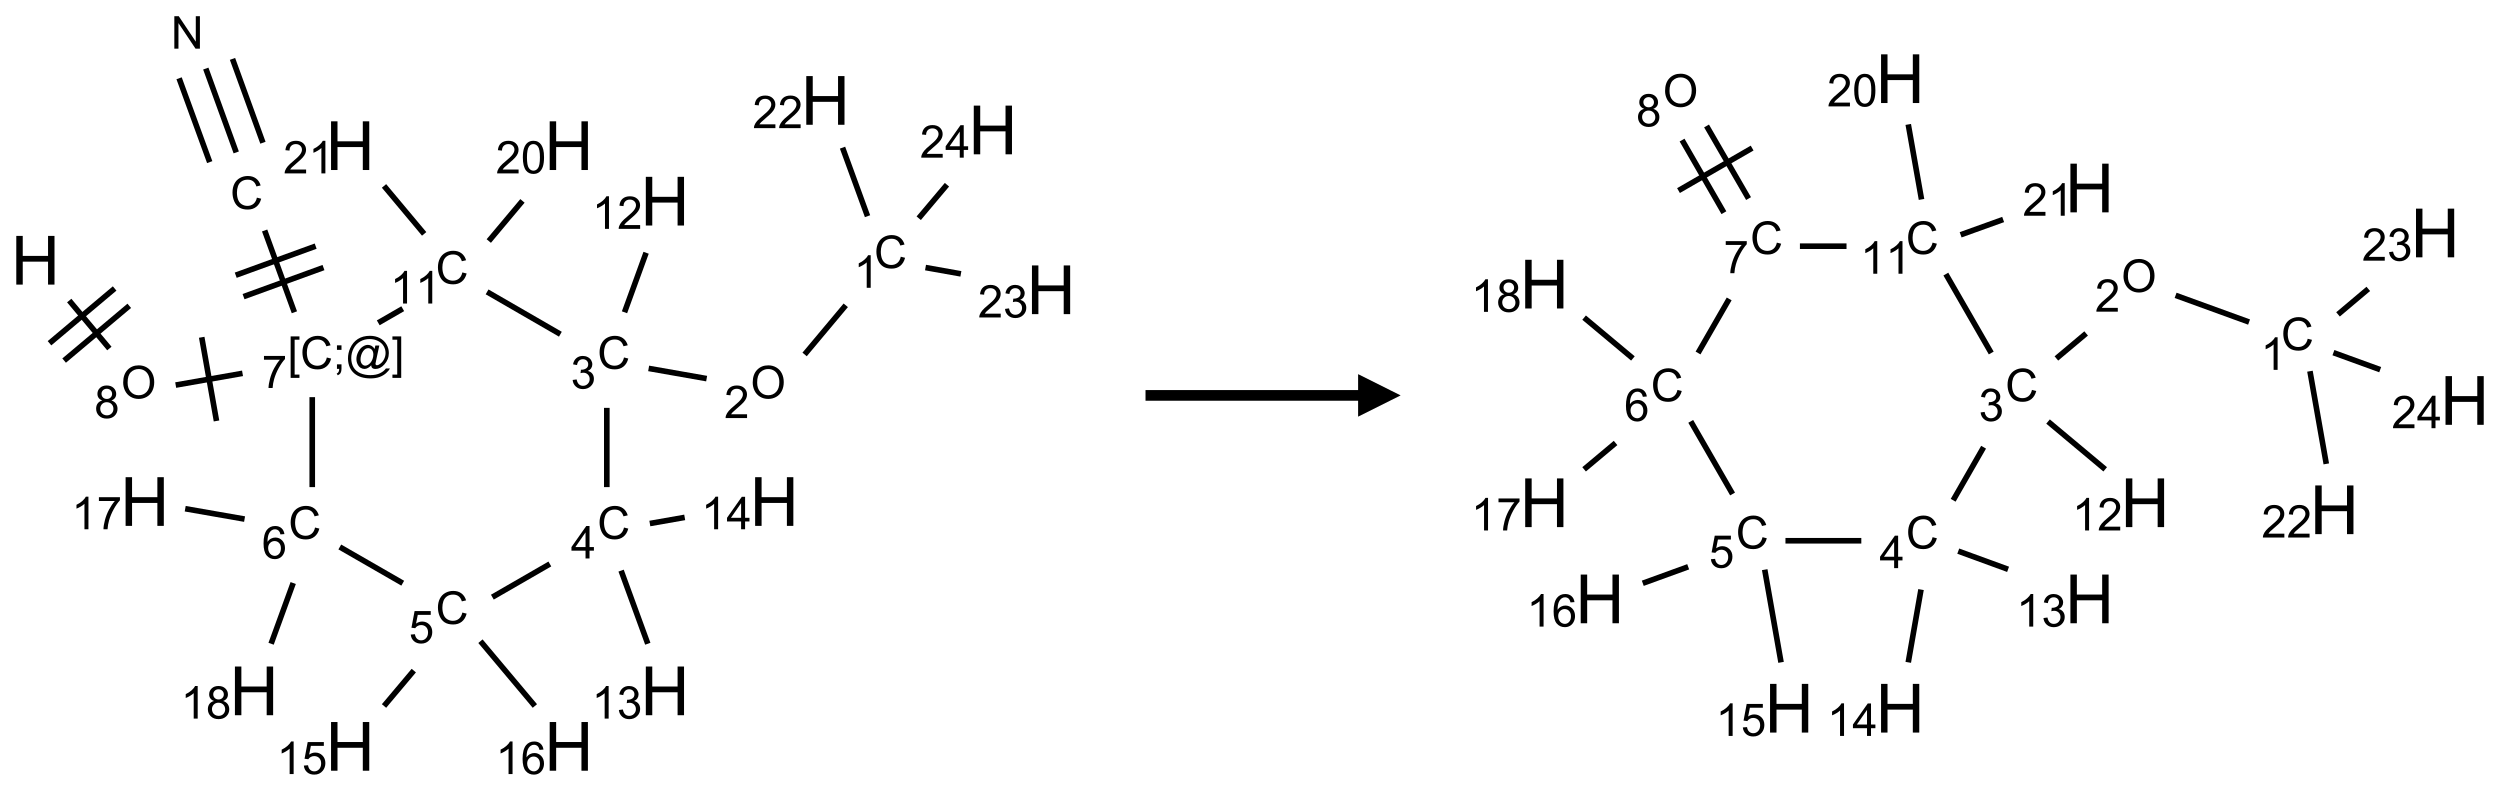 <?xml version="1.0" encoding="UTF-8"?>
<svg xmlns="http://www.w3.org/2000/svg" xmlns:xlink="http://www.w3.org/1999/xlink" width="588" height="186" viewBox="0 0 588 186">
<defs>
<g>
<g id="glyph-0-0">
<path d="M 2 0 L 2 -10 L 10 -10 L 10 0 Z M 2.25 -0.25 L 9.75 -0.25 L 9.75 -9.75 L 2.25 -9.75 Z M 2.25 -0.25 "/>
</g>
<g id="glyph-0-1">
<path d="M 1.281 0 L 1.281 -11.453 L 2.797 -11.453 L 2.797 -6.75 L 8.75 -6.75 L 8.75 -11.453 L 10.266 -11.453 L 10.266 0 L 8.75 0 L 8.75 -5.398 L 2.797 -5.398 L 2.797 0 Z M 1.281 0 "/>
</g>
<g id="glyph-1-0">
<path d="M 1.332 0 L 1.332 -6.668 L 6.668 -6.668 L 6.668 0 Z M 1.5 -0.168 L 6.5 -0.168 L 6.5 -6.5 L 1.5 -6.5 Z M 1.5 -0.168 "/>
</g>
<g id="glyph-1-1">
<path d="M 0.516 -3.719 C 0.516 -4.984 0.855 -5.977 1.535 -6.695 C 2.215 -7.414 3.094 -7.77 4.172 -7.77 C 4.875 -7.77 5.512 -7.602 6.078 -7.266 C 6.645 -6.93 7.074 -6.461 7.371 -5.855 C 7.668 -5.254 7.816 -4.57 7.816 -3.809 C 7.816 -3.035 7.66 -2.34 7.348 -1.73 C 7.035 -1.117 6.594 -0.656 6.02 -0.34 C 5.449 -0.027 4.828 0.129 4.168 0.129 C 3.449 0.129 2.805 -0.043 2.238 -0.391 C 1.672 -0.738 1.246 -1.211 0.953 -1.812 C 0.66 -2.414 0.516 -3.047 0.516 -3.719 Z M 1.559 -3.703 C 1.559 -2.781 1.805 -2.059 2.301 -1.527 C 2.793 -1 3.414 -0.734 4.16 -0.734 C 4.922 -0.734 5.547 -1 6.039 -1.535 C 6.531 -2.07 6.777 -2.828 6.777 -3.812 C 6.777 -4.434 6.672 -4.977 6.461 -5.441 C 6.25 -5.902 5.945 -6.262 5.539 -6.52 C 5.133 -6.773 4.68 -6.902 4.176 -6.902 C 3.461 -6.902 2.848 -6.656 2.332 -6.164 C 1.816 -5.672 1.559 -4.852 1.559 -3.703 Z M 1.559 -3.703 "/>
</g>
<g id="glyph-1-2">
<path d="M 1.887 -4.141 C 1.496 -4.281 1.207 -4.484 1.02 -4.75 C 0.832 -5.016 0.738 -5.328 0.738 -5.699 C 0.738 -6.254 0.938 -6.719 1.34 -7.098 C 1.738 -7.477 2.27 -7.668 2.934 -7.668 C 3.598 -7.668 4.137 -7.473 4.543 -7.086 C 4.949 -6.699 5.152 -6.227 5.152 -5.672 C 5.152 -5.316 5.059 -5.008 4.871 -4.746 C 4.688 -4.484 4.406 -4.281 4.027 -4.141 C 4.496 -3.988 4.852 -3.742 5.098 -3.402 C 5.34 -3.062 5.465 -2.656 5.465 -2.184 C 5.465 -1.531 5.234 -0.98 4.77 -0.535 C 4.309 -0.09 3.703 0.129 2.949 0.129 C 2.195 0.129 1.586 -0.094 1.125 -0.539 C 0.664 -0.984 0.434 -1.543 0.434 -2.207 C 0.434 -2.703 0.559 -3.121 0.809 -3.457 C 1.062 -3.793 1.422 -4.02 1.887 -4.141 Z M 1.699 -5.73 C 1.699 -5.367 1.812 -5.074 2.047 -4.844 C 2.281 -4.613 2.582 -4.5 2.953 -4.5 C 3.312 -4.5 3.609 -4.613 3.84 -4.84 C 4.07 -5.066 4.188 -5.348 4.188 -5.676 C 4.188 -6.02 4.07 -6.309 3.832 -6.543 C 3.594 -6.777 3.297 -6.895 2.941 -6.895 C 2.586 -6.895 2.289 -6.781 2.051 -6.551 C 1.816 -6.324 1.699 -6.047 1.699 -5.73 Z M 1.395 -2.203 C 1.395 -1.938 1.461 -1.676 1.586 -1.426 C 1.711 -1.176 1.902 -0.984 2.152 -0.848 C 2.402 -0.711 2.672 -0.641 2.957 -0.641 C 3.406 -0.641 3.777 -0.785 4.066 -1.074 C 4.359 -1.363 4.504 -1.727 4.504 -2.172 C 4.504 -2.625 4.355 -2.996 4.055 -3.293 C 3.754 -3.586 3.379 -3.734 2.926 -3.734 C 2.484 -3.734 2.121 -3.59 1.832 -3.297 C 1.543 -3.004 1.395 -2.641 1.395 -2.203 Z M 1.395 -2.203 "/>
</g>
<g id="glyph-1-3">
<path d="M 0.723 2.121 L 0.723 -7.637 L 2.793 -7.637 L 2.793 -6.859 L 1.66 -6.859 L 1.66 1.344 L 2.793 1.344 L 2.793 2.121 Z M 0.723 2.121 "/>
</g>
<g id="glyph-1-4">
<path d="M 6.27 -2.676 L 7.281 -2.422 C 7.07 -1.594 6.688 -0.961 6.137 -0.523 C 5.586 -0.086 4.914 0.129 4.121 0.129 C 3.297 0.129 2.629 -0.039 2.113 -0.371 C 1.598 -0.707 1.203 -1.191 0.934 -1.828 C 0.664 -2.465 0.531 -3.145 0.531 -3.875 C 0.531 -4.672 0.684 -5.363 0.988 -5.957 C 1.293 -6.547 1.723 -6.996 2.285 -7.305 C 2.844 -7.613 3.461 -7.766 4.137 -7.766 C 4.898 -7.766 5.543 -7.57 6.062 -7.184 C 6.582 -6.793 6.945 -6.246 7.152 -5.543 L 6.156 -5.309 C 5.98 -5.863 5.723 -6.266 5.387 -6.52 C 5.051 -6.773 4.625 -6.902 4.113 -6.902 C 3.527 -6.902 3.039 -6.762 2.645 -6.48 C 2.25 -6.199 1.973 -5.82 1.812 -5.348 C 1.652 -4.871 1.574 -4.383 1.574 -3.879 C 1.574 -3.23 1.668 -2.664 1.855 -2.18 C 2.047 -1.695 2.34 -1.332 2.738 -1.094 C 3.137 -0.855 3.57 -0.734 4.035 -0.734 C 4.602 -0.734 5.082 -0.898 5.473 -1.223 C 5.867 -1.551 6.133 -2.035 6.27 -2.676 Z M 6.27 -2.676 "/>
</g>
<g id="glyph-1-5">
<path d="M 0.949 -4.465 L 0.949 -5.531 L 2.016 -5.531 L 2.016 -4.465 Z M 0.949 0 L 0.949 -1.066 L 2.016 -1.066 L 2.016 0 C 2.016 0.391 1.945 0.711 1.809 0.949 C 1.668 1.191 1.449 1.379 1.145 1.512 L 0.887 1.109 C 1.082 1.023 1.23 0.895 1.324 0.727 C 1.418 0.559 1.469 0.316 1.48 0 Z M 0.949 0 "/>
</g>
<g id="glyph-1-6">
<path d="M 6.047 -0.848 C 5.82 -0.59 5.57 -0.379 5.289 -0.223 C 5.008 -0.062 4.73 0.016 4.449 0.016 C 4.141 0.016 3.84 -0.074 3.547 -0.254 C 3.254 -0.434 3.02 -0.715 2.836 -1.09 C 2.652 -1.465 2.562 -1.875 2.562 -2.324 C 2.562 -2.875 2.703 -3.43 2.988 -3.98 C 3.27 -4.535 3.621 -4.953 4.043 -5.23 C 4.461 -5.508 4.871 -5.645 5.266 -5.645 C 5.566 -5.645 5.855 -5.566 6.129 -5.41 C 6.402 -5.25 6.641 -5.012 6.84 -4.688 L 7.016 -5.496 L 7.949 -5.496 L 7.199 -2 C 7.094 -1.516 7.043 -1.246 7.043 -1.191 C 7.043 -1.098 7.078 -1.02 7.148 -0.949 C 7.219 -0.883 7.305 -0.848 7.406 -0.848 C 7.59 -0.848 7.832 -0.953 8.129 -1.168 C 8.527 -1.445 8.84 -1.816 9.07 -2.285 C 9.301 -2.75 9.418 -3.234 9.418 -3.73 C 9.418 -4.309 9.27 -4.852 8.973 -5.355 C 8.676 -5.859 8.23 -6.262 7.645 -6.562 C 7.055 -6.863 6.406 -7.016 5.691 -7.016 C 4.879 -7.016 4.137 -6.824 3.465 -6.445 C 2.793 -6.066 2.273 -5.52 1.902 -4.809 C 1.535 -4.098 1.348 -3.34 1.348 -2.527 C 1.348 -1.676 1.535 -0.941 1.902 -0.328 C 2.273 0.285 2.809 0.742 3.508 1.035 C 4.207 1.328 4.984 1.473 5.832 1.473 C 6.742 1.473 7.504 1.32 8.121 1.016 C 8.734 0.711 9.195 0.34 9.5 -0.098 L 10.441 -0.098 C 10.266 0.266 9.961 0.637 9.531 1.016 C 9.102 1.395 8.59 1.695 7.996 1.914 C 7.402 2.133 6.688 2.246 5.848 2.246 C 5.078 2.246 4.367 2.145 3.715 1.949 C 3.066 1.75 2.512 1.453 2.051 1.055 C 1.594 0.656 1.25 0.199 1.016 -0.316 C 0.723 -0.973 0.578 -1.684 0.578 -2.441 C 0.578 -3.289 0.75 -4.098 1.098 -4.863 C 1.523 -5.805 2.125 -6.527 2.902 -7.027 C 3.684 -7.527 4.629 -7.777 5.738 -7.777 C 6.602 -7.777 7.375 -7.602 8.059 -7.246 C 8.746 -6.895 9.285 -6.371 9.684 -5.672 C 10.02 -5.07 10.188 -4.418 10.188 -3.715 C 10.188 -2.707 9.832 -1.812 9.125 -1.031 C 8.492 -0.328 7.801 0.02 7.051 0.02 C 6.812 0.02 6.617 -0.016 6.473 -0.09 C 6.324 -0.16 6.215 -0.266 6.145 -0.402 C 6.102 -0.488 6.066 -0.637 6.047 -0.848 Z M 3.527 -2.262 C 3.527 -1.785 3.641 -1.414 3.863 -1.152 C 4.09 -0.887 4.348 -0.754 4.641 -0.754 C 4.836 -0.754 5.039 -0.812 5.254 -0.93 C 5.469 -1.047 5.676 -1.219 5.871 -1.449 C 6.066 -1.676 6.23 -1.969 6.355 -2.32 C 6.48 -2.672 6.543 -3.027 6.543 -3.379 C 6.543 -3.852 6.426 -4.219 6.191 -4.48 C 5.957 -4.738 5.672 -4.871 5.332 -4.871 C 5.109 -4.871 4.902 -4.812 4.707 -4.699 C 4.512 -4.586 4.32 -4.406 4.137 -4.156 C 3.953 -3.906 3.805 -3.602 3.691 -3.246 C 3.582 -2.887 3.527 -2.559 3.527 -2.262 Z M 3.527 -2.262 "/>
</g>
<g id="glyph-1-7">
<path d="M 2.27 2.121 L 0.203 2.121 L 0.203 1.344 L 1.332 1.344 L 1.332 -6.859 L 0.203 -6.859 L 0.203 -7.637 L 2.27 -7.637 Z M 2.27 2.121 "/>
</g>
<g id="glyph-1-8">
<path d="M 0.504 -6.637 L 0.504 -7.535 L 5.449 -7.535 L 5.449 -6.809 C 4.961 -6.289 4.48 -5.602 4.004 -4.746 C 3.527 -3.887 3.156 -3.004 2.895 -2.098 C 2.707 -1.461 2.59 -0.762 2.535 0 L 1.574 0 C 1.582 -0.602 1.703 -1.328 1.926 -2.176 C 2.152 -3.027 2.477 -3.848 2.898 -4.637 C 3.32 -5.426 3.77 -6.094 4.246 -6.637 Z M 0.504 -6.637 "/>
</g>
<g id="glyph-1-9">
<path d="M 0.812 0 L 0.812 -7.637 L 1.848 -7.637 L 5.859 -1.641 L 5.859 -7.637 L 6.828 -7.637 L 6.828 0 L 5.793 0 L 1.781 -6 L 1.781 0 Z M 0.812 0 "/>
</g>
<g id="glyph-1-10">
<path d="M 5.309 -5.766 L 4.375 -5.691 C 4.293 -6.059 4.172 -6.328 4.02 -6.496 C 3.766 -6.762 3.453 -6.895 3.082 -6.895 C 2.785 -6.895 2.523 -6.812 2.297 -6.645 C 2 -6.43 1.77 -6.117 1.598 -5.703 C 1.43 -5.289 1.34 -4.703 1.332 -3.938 C 1.559 -4.281 1.836 -4.535 2.16 -4.703 C 2.488 -4.871 2.828 -4.953 3.188 -4.953 C 3.812 -4.953 4.344 -4.723 4.785 -4.262 C 5.223 -3.801 5.441 -3.207 5.441 -2.48 C 5.441 -2 5.34 -1.555 5.133 -1.145 C 4.926 -0.73 4.641 -0.418 4.281 -0.199 C 3.922 0.02 3.512 0.129 3.051 0.129 C 2.27 0.129 1.633 -0.156 1.141 -0.73 C 0.648 -1.305 0.402 -2.254 0.402 -3.574 C 0.402 -5.051 0.672 -6.121 1.219 -6.793 C 1.695 -7.375 2.336 -7.668 3.141 -7.668 C 3.742 -7.668 4.234 -7.5 4.617 -7.16 C 5 -6.824 5.23 -6.359 5.309 -5.766 Z M 1.48 -2.473 C 1.48 -2.152 1.547 -1.844 1.684 -1.547 C 1.82 -1.25 2.016 -1.027 2.262 -0.871 C 2.508 -0.719 2.766 -0.641 3.035 -0.641 C 3.434 -0.641 3.773 -0.801 4.059 -1.121 C 4.344 -1.441 4.484 -1.875 4.484 -2.422 C 4.484 -2.949 4.344 -3.367 4.062 -3.668 C 3.781 -3.973 3.426 -4.125 3 -4.125 C 2.578 -4.125 2.219 -3.973 1.922 -3.668 C 1.625 -3.363 1.48 -2.969 1.48 -2.473 Z M 1.48 -2.473 "/>
</g>
<g id="glyph-1-11">
<path d="M 3.973 0 L 3.035 0 L 3.035 -5.973 C 2.809 -5.758 2.516 -5.543 2.148 -5.328 C 1.781 -5.113 1.453 -4.953 1.16 -4.844 L 1.16 -5.75 C 1.684 -5.996 2.145 -6.297 2.535 -6.645 C 2.93 -6.996 3.207 -7.336 3.371 -7.668 L 3.973 -7.668 Z M 3.973 0 "/>
</g>
<g id="glyph-1-12">
<path d="M 0.441 -2 L 1.426 -2.082 C 1.5 -1.605 1.668 -1.242 1.934 -1.004 C 2.199 -0.762 2.52 -0.641 2.895 -0.641 C 3.348 -0.641 3.73 -0.812 4.043 -1.152 C 4.355 -1.492 4.512 -1.941 4.512 -2.504 C 4.512 -3.039 4.359 -3.461 4.059 -3.77 C 3.758 -4.078 3.367 -4.234 2.879 -4.234 C 2.578 -4.234 2.305 -4.164 2.062 -4.027 C 1.82 -3.891 1.629 -3.715 1.488 -3.496 L 0.609 -3.609 L 1.348 -7.531 L 5.145 -7.531 L 5.145 -6.637 L 2.098 -6.637 L 1.688 -4.582 C 2.145 -4.902 2.625 -5.062 3.129 -5.062 C 3.797 -5.062 4.359 -4.832 4.816 -4.371 C 5.277 -3.91 5.504 -3.312 5.504 -2.59 C 5.504 -1.898 5.305 -1.301 4.902 -0.797 C 4.41 -0.18 3.742 0.129 2.895 0.129 C 2.199 0.129 1.633 -0.062 1.195 -0.453 C 0.758 -0.844 0.504 -1.359 0.441 -2 Z M 0.441 -2 "/>
</g>
<g id="glyph-1-13">
<path d="M 3.449 0 L 3.449 -1.828 L 0.137 -1.828 L 0.137 -2.688 L 3.621 -7.637 L 4.387 -7.637 L 4.387 -2.688 L 5.418 -2.688 L 5.418 -1.828 L 4.387 -1.828 L 4.387 0 Z M 3.449 -2.688 L 3.449 -6.129 L 1.059 -2.688 Z M 3.449 -2.688 "/>
</g>
<g id="glyph-1-14">
<path d="M 0.449 -2.016 L 1.387 -2.141 C 1.492 -1.609 1.676 -1.227 1.934 -0.992 C 2.191 -0.758 2.508 -0.641 2.879 -0.641 C 3.32 -0.641 3.695 -0.793 3.996 -1.098 C 4.301 -1.402 4.453 -1.781 4.453 -2.234 C 4.453 -2.664 4.312 -3.02 4.031 -3.301 C 3.75 -3.578 3.391 -3.719 2.957 -3.719 C 2.781 -3.719 2.562 -3.684 2.297 -3.613 L 2.402 -4.438 C 2.465 -4.43 2.516 -4.426 2.551 -4.426 C 2.949 -4.426 3.312 -4.531 3.629 -4.738 C 3.949 -4.949 4.109 -5.27 4.109 -5.703 C 4.109 -6.047 3.992 -6.332 3.762 -6.559 C 3.527 -6.785 3.227 -6.895 2.859 -6.895 C 2.496 -6.895 2.191 -6.781 1.949 -6.551 C 1.707 -6.324 1.547 -5.98 1.48 -5.52 L 0.543 -5.688 C 0.656 -6.316 0.918 -6.805 1.324 -7.148 C 1.73 -7.492 2.234 -7.668 2.84 -7.668 C 3.254 -7.668 3.641 -7.578 3.988 -7.398 C 4.34 -7.219 4.609 -6.977 4.793 -6.668 C 4.98 -6.359 5.074 -6.031 5.074 -5.684 C 5.074 -5.352 4.984 -5.051 4.809 -4.781 C 4.629 -4.512 4.367 -4.297 4.02 -4.137 C 4.473 -4.031 4.824 -3.816 5.074 -3.488 C 5.324 -3.16 5.449 -2.75 5.449 -2.254 C 5.449 -1.59 5.203 -1.023 4.719 -0.559 C 4.234 -0.098 3.617 0.137 2.875 0.137 C 2.203 0.137 1.648 -0.062 1.207 -0.465 C 0.762 -0.863 0.512 -1.379 0.449 -2.016 Z M 0.449 -2.016 "/>
</g>
<g id="glyph-1-15">
<path d="M 5.371 -0.902 L 5.371 0 L 0.324 0 C 0.316 -0.227 0.352 -0.441 0.434 -0.652 C 0.562 -0.996 0.766 -1.332 1.051 -1.668 C 1.332 -2 1.742 -2.387 2.277 -2.824 C 3.105 -3.504 3.668 -4.043 3.957 -4.441 C 4.25 -4.84 4.395 -5.215 4.395 -5.566 C 4.395 -5.938 4.262 -6.254 3.996 -6.508 C 3.73 -6.762 3.387 -6.891 2.957 -6.891 C 2.508 -6.891 2.145 -6.754 1.875 -6.484 C 1.605 -6.215 1.469 -5.84 1.465 -5.359 L 0.5 -5.457 C 0.566 -6.176 0.812 -6.727 1.246 -7.102 C 1.676 -7.477 2.254 -7.668 2.98 -7.668 C 3.711 -7.668 4.293 -7.465 4.719 -7.059 C 5.145 -6.652 5.359 -6.148 5.359 -5.547 C 5.359 -5.242 5.297 -4.941 5.172 -4.645 C 5.047 -4.352 4.84 -4.039 4.551 -3.715 C 4.262 -3.387 3.777 -2.938 3.105 -2.371 C 2.543 -1.898 2.18 -1.578 2.02 -1.41 C 1.859 -1.242 1.73 -1.07 1.625 -0.902 Z M 5.371 -0.902 "/>
</g>
<g id="glyph-1-16">
<path d="M 0.441 -3.766 C 0.441 -4.668 0.535 -5.395 0.723 -5.945 C 0.906 -6.496 1.184 -6.922 1.551 -7.219 C 1.918 -7.516 2.375 -7.668 2.934 -7.668 C 3.344 -7.668 3.703 -7.586 4.012 -7.418 C 4.32 -7.254 4.574 -7.016 4.777 -6.707 C 4.977 -6.395 5.137 -6.016 5.25 -5.57 C 5.363 -5.125 5.422 -4.523 5.422 -3.766 C 5.422 -2.871 5.328 -2.148 5.145 -1.598 C 4.961 -1.047 4.688 -0.621 4.32 -0.32 C 3.953 -0.02 3.492 0.129 2.934 0.129 C 2.195 0.129 1.617 -0.133 1.199 -0.66 C 0.695 -1.297 0.441 -2.332 0.441 -3.766 Z M 1.406 -3.766 C 1.406 -2.512 1.555 -1.68 1.848 -1.262 C 2.141 -0.848 2.5 -0.641 2.934 -0.641 C 3.363 -0.641 3.727 -0.848 4.02 -1.266 C 4.312 -1.684 4.457 -2.516 4.457 -3.766 C 4.457 -5.023 4.312 -5.859 4.02 -6.27 C 3.727 -6.684 3.359 -6.891 2.922 -6.891 C 2.492 -6.891 2.148 -6.707 1.891 -6.344 C 1.566 -5.879 1.406 -5.02 1.406 -3.766 Z M 1.406 -3.766 "/>
</g>
</g>
</defs>
<path fill="none" stroke-width="0.033" stroke-linecap="butt" stroke-linejoin="miter" stroke="rgb(0%, 0%, 0%)" stroke-opacity="1" stroke-miterlimit="10" d="M 0.199 1.524 L 0.435 1.806 " transform="matrix(40, 0, 0, 40, 8.322, 9.729)"/>
<path fill="none" stroke-width="0.033" stroke-linecap="butt" stroke-linejoin="miter" stroke="rgb(0%, 0%, 0%)" stroke-opacity="1" stroke-miterlimit="10" d="M 0.169 1.877 L 0.552 1.555 " transform="matrix(40, 0, 0, 40, 8.322, 9.729)"/>
<path fill="none" stroke-width="0.033" stroke-linecap="butt" stroke-linejoin="miter" stroke="rgb(0%, 0%, 0%)" stroke-opacity="1" stroke-miterlimit="10" d="M 0.083 1.775 L 0.466 1.453 " transform="matrix(40, 0, 0, 40, 8.322, 9.729)"/>
<path fill="none" stroke-width="0.033" stroke-linecap="butt" stroke-linejoin="miter" stroke="rgb(0%, 0%, 0%)" stroke-opacity="1" stroke-miterlimit="10" d="M 0.825 2.021 L 1.218 1.952 " transform="matrix(40, 0, 0, 40, 8.322, 9.729)"/>
<path fill="none" stroke-width="0.033" stroke-linecap="butt" stroke-linejoin="miter" stroke="rgb(0%, 0%, 0%)" stroke-opacity="1" stroke-miterlimit="10" d="M 1.065 2.232 L 0.978 1.74 " transform="matrix(40, 0, 0, 40, 8.322, 9.729)"/>
<path fill="none" stroke-width="0.033" stroke-linecap="butt" stroke-linejoin="miter" stroke="rgb(0%, 0%, 0%)" stroke-opacity="1" stroke-miterlimit="10" d="M 1.523 1.593 L 1.348 1.112 " transform="matrix(40, 0, 0, 40, 8.322, 9.729)"/>
<path fill="none" stroke-width="0.033" stroke-linecap="butt" stroke-linejoin="miter" stroke="rgb(0%, 0%, 0%)" stroke-opacity="1" stroke-miterlimit="10" d="M 1.648 1.204 L 1.178 1.375 " transform="matrix(40, 0, 0, 40, 8.322, 9.729)"/>
<path fill="none" stroke-width="0.033" stroke-linecap="butt" stroke-linejoin="miter" stroke="rgb(0%, 0%, 0%)" stroke-opacity="1" stroke-miterlimit="10" d="M 1.694 1.33 L 1.224 1.501 " transform="matrix(40, 0, 0, 40, 8.322, 9.729)"/>
<path fill="none" stroke-width="0.033" stroke-linecap="butt" stroke-linejoin="miter" stroke="rgb(0%, 0%, 0%)" stroke-opacity="1" stroke-miterlimit="10" d="M 1.181 0.653 L 1.002 0.16 " transform="matrix(40, 0, 0, 40, 8.322, 9.729)"/>
<path fill="none" stroke-width="0.033" stroke-linecap="butt" stroke-linejoin="miter" stroke="rgb(0%, 0%, 0%)" stroke-opacity="1" stroke-miterlimit="10" d="M 1.338 0.596 L 1.159 0.103 " transform="matrix(40, 0, 0, 40, 8.322, 9.729)"/>
<path fill="none" stroke-width="0.033" stroke-linecap="butt" stroke-linejoin="miter" stroke="rgb(0%, 0%, 0%)" stroke-opacity="1" stroke-miterlimit="10" d="M 1.025 0.71 L 0.845 0.217 " transform="matrix(40, 0, 0, 40, 8.322, 9.729)"/>
<path fill="none" stroke-width="0.033" stroke-linecap="butt" stroke-linejoin="miter" stroke="rgb(0%, 0%, 0%)" stroke-opacity="1" stroke-miterlimit="10" d="M 1.628 2.092 L 1.628 2.621 " transform="matrix(40, 0, 0, 40, 8.322, 9.729)"/>
<path fill="none" stroke-width="0.033" stroke-linecap="butt" stroke-linejoin="miter" stroke="rgb(0%, 0%, 0%)" stroke-opacity="1" stroke-miterlimit="10" d="M 1.23 2.809 L 0.881 2.748 " transform="matrix(40, 0, 0, 40, 8.322, 9.729)"/>
<path fill="none" stroke-width="0.033" stroke-linecap="butt" stroke-linejoin="miter" stroke="rgb(0%, 0%, 0%)" stroke-opacity="1" stroke-miterlimit="10" d="M 1.516 3.185 L 1.386 3.542 " transform="matrix(40, 0, 0, 40, 8.322, 9.729)"/>
<path fill="none" stroke-width="0.033" stroke-linecap="butt" stroke-linejoin="miter" stroke="rgb(0%, 0%, 0%)" stroke-opacity="1" stroke-miterlimit="10" d="M 1.79 2.973 L 2.16 3.186 " transform="matrix(40, 0, 0, 40, 8.322, 9.729)"/>
<path fill="none" stroke-width="0.033" stroke-linecap="butt" stroke-linejoin="miter" stroke="rgb(0%, 0%, 0%)" stroke-opacity="1" stroke-miterlimit="10" d="M 2.225 3.7 L 2.05 3.908 " transform="matrix(40, 0, 0, 40, 8.322, 9.729)"/>
<path fill="none" stroke-width="0.033" stroke-linecap="butt" stroke-linejoin="miter" stroke="rgb(0%, 0%, 0%)" stroke-opacity="1" stroke-miterlimit="10" d="M 2.617 3.527 L 2.937 3.908 " transform="matrix(40, 0, 0, 40, 8.322, 9.729)"/>
<path fill="none" stroke-width="0.033" stroke-linecap="butt" stroke-linejoin="miter" stroke="rgb(0%, 0%, 0%)" stroke-opacity="1" stroke-miterlimit="10" d="M 2.687 3.268 L 3.025 3.073 " transform="matrix(40, 0, 0, 40, 8.322, 9.729)"/>
<path fill="none" stroke-width="0.033" stroke-linecap="butt" stroke-linejoin="miter" stroke="rgb(0%, 0%, 0%)" stroke-opacity="1" stroke-miterlimit="10" d="M 3.444 3.112 L 3.601 3.542 " transform="matrix(40, 0, 0, 40, 8.322, 9.729)"/>
<path fill="none" stroke-width="0.033" stroke-linecap="butt" stroke-linejoin="miter" stroke="rgb(0%, 0%, 0%)" stroke-opacity="1" stroke-miterlimit="10" d="M 3.613 2.835 L 3.818 2.799 " transform="matrix(40, 0, 0, 40, 8.322, 9.729)"/>
<path fill="none" stroke-width="0.033" stroke-linecap="butt" stroke-linejoin="miter" stroke="rgb(0%, 0%, 0%)" stroke-opacity="1" stroke-miterlimit="10" d="M 3.36 2.621 L 3.36 2.155 " transform="matrix(40, 0, 0, 40, 8.322, 9.729)"/>
<path fill="none" stroke-width="0.033" stroke-linecap="butt" stroke-linejoin="miter" stroke="rgb(0%, 0%, 0%)" stroke-opacity="1" stroke-miterlimit="10" d="M 3.606 1.923 L 3.947 1.983 " transform="matrix(40, 0, 0, 40, 8.322, 9.729)"/>
<path fill="none" stroke-width="0.033" stroke-linecap="butt" stroke-linejoin="miter" stroke="rgb(0%, 0%, 0%)" stroke-opacity="1" stroke-miterlimit="10" d="M 4.523 1.841 L 4.765 1.552 " transform="matrix(40, 0, 0, 40, 8.322, 9.729)"/>
<path fill="none" stroke-width="0.033" stroke-linecap="butt" stroke-linejoin="miter" stroke="rgb(0%, 0%, 0%)" stroke-opacity="1" stroke-miterlimit="10" d="M 4.893 1.028 L 4.746 0.625 " transform="matrix(40, 0, 0, 40, 8.322, 9.729)"/>
<path fill="none" stroke-width="0.033" stroke-linecap="butt" stroke-linejoin="miter" stroke="rgb(0%, 0%, 0%)" stroke-opacity="1" stroke-miterlimit="10" d="M 5.234 1.33 L 5.442 1.367 " transform="matrix(40, 0, 0, 40, 8.322, 9.729)"/>
<path fill="none" stroke-width="0.033" stroke-linecap="butt" stroke-linejoin="miter" stroke="rgb(0%, 0%, 0%)" stroke-opacity="1" stroke-miterlimit="10" d="M 5.194 1.04 L 5.36 0.843 " transform="matrix(40, 0, 0, 40, 8.322, 9.729)"/>
<path fill="none" stroke-width="0.033" stroke-linecap="butt" stroke-linejoin="miter" stroke="rgb(0%, 0%, 0%)" stroke-opacity="1" stroke-miterlimit="10" d="M 3.464 1.593 L 3.591 1.243 " transform="matrix(40, 0, 0, 40, 8.322, 9.729)"/>
<path fill="none" stroke-width="0.033" stroke-linecap="butt" stroke-linejoin="miter" stroke="rgb(0%, 0%, 0%)" stroke-opacity="1" stroke-miterlimit="10" d="M 3.087 1.722 L 2.656 1.473 " transform="matrix(40, 0, 0, 40, 8.322, 9.729)"/>
<path fill="none" stroke-width="0.033" stroke-linecap="butt" stroke-linejoin="miter" stroke="rgb(0%, 0%, 0%)" stroke-opacity="1" stroke-miterlimit="10" d="M 2.16 1.572 L 2.016 1.655 " transform="matrix(40, 0, 0, 40, 8.322, 9.729)"/>
<path fill="none" stroke-width="0.033" stroke-linecap="butt" stroke-linejoin="miter" stroke="rgb(0%, 0%, 0%)" stroke-opacity="1" stroke-miterlimit="10" d="M 2.666 1.174 L 2.864 0.938 " transform="matrix(40, 0, 0, 40, 8.322, 9.729)"/>
<path fill="none" stroke-width="0.033" stroke-linecap="butt" stroke-linejoin="miter" stroke="rgb(0%, 0%, 0%)" stroke-opacity="1" stroke-miterlimit="10" d="M 2.286 1.132 L 2.05 0.85 " transform="matrix(40, 0, 0, 40, 8.322, 9.729)"/>
<g fill="rgb(0%, 0%, 0%)" fill-opacity="1">
<use xlink:href="#glyph-0-1" x="2.551" y="66.938"/>
</g>
<g fill="rgb(0%, 0%, 0%)" fill-opacity="1">
<use xlink:href="#glyph-1-1" x="28.457" y="93.699"/>
</g>
<g fill="rgb(0%, 0%, 0%)" fill-opacity="1">
<use xlink:href="#glyph-1-2" x="22.176" y="98.332"/>
</g>
<g fill="rgb(0%, 0%, 0%)" fill-opacity="1">
<use xlink:href="#glyph-1-3" x="67.637" y="86.758"/>
<use xlink:href="#glyph-1-4" x="70.6" y="86.758"/>
<use xlink:href="#glyph-1-5" x="78.303" y="86.758"/>
<use xlink:href="#glyph-1-6" x="81.267" y="86.758"/>
<use xlink:href="#glyph-1-7" x="92.095" y="86.758"/>
</g>
<g fill="rgb(0%, 0%, 0%)" fill-opacity="1">
<use xlink:href="#glyph-1-8" x="61.582" y="91.254"/>
</g>
<g fill="rgb(0%, 0%, 0%)" fill-opacity="1">
<use xlink:href="#glyph-1-4" x="54.152" y="49.16"/>
</g>
<g fill="rgb(0%, 0%, 0%)" fill-opacity="1">
<use xlink:href="#glyph-1-9" x="40.191" y="11.441"/>
</g>
<g fill="rgb(0%, 0%, 0%)" fill-opacity="1">
<use xlink:href="#glyph-1-4" x="67.832" y="126.75"/>
</g>
<g fill="rgb(0%, 0%, 0%)" fill-opacity="1">
<use xlink:href="#glyph-1-10" x="61.586" y="131.383"/>
</g>
<g fill="rgb(0%, 0%, 0%)" fill-opacity="1">
<use xlink:href="#glyph-0-1" x="28.262" y="123.688"/>
</g>
<g fill="rgb(0%, 0%, 0%)" fill-opacity="1">
<use xlink:href="#glyph-1-11" x="16.828" y="124.477"/>
<use xlink:href="#glyph-1-8" x="22.76" y="124.477"/>
</g>
<g fill="rgb(0%, 0%, 0%)" fill-opacity="1">
<use xlink:href="#glyph-0-1" x="53.973" y="168.219"/>
</g>
<g fill="rgb(0%, 0%, 0%)" fill-opacity="1">
<use xlink:href="#glyph-1-11" x="42.523" y="169.012"/>
<use xlink:href="#glyph-1-2" x="48.456" y="169.012"/>
</g>
<g fill="rgb(0%, 0%, 0%)" fill-opacity="1">
<use xlink:href="#glyph-1-4" x="102.473" y="146.75"/>
</g>
<g fill="rgb(0%, 0%, 0%)" fill-opacity="1">
<use xlink:href="#glyph-1-12" x="96.164" y="151.25"/>
</g>
<g fill="rgb(0%, 0%, 0%)" fill-opacity="1">
<use xlink:href="#glyph-0-1" x="76.582" y="181.273"/>
</g>
<g fill="rgb(0%, 0%, 0%)" fill-opacity="1">
<use xlink:href="#glyph-1-11" x="65.09" y="182.066"/>
<use xlink:href="#glyph-1-12" x="71.022" y="182.066"/>
</g>
<g fill="rgb(0%, 0%, 0%)" fill-opacity="1">
<use xlink:href="#glyph-0-1" x="128.008" y="181.273"/>
</g>
<g fill="rgb(0%, 0%, 0%)" fill-opacity="1">
<use xlink:href="#glyph-1-11" x="116.578" y="182.066"/>
<use xlink:href="#glyph-1-10" x="122.51" y="182.066"/>
</g>
<g fill="rgb(0%, 0%, 0%)" fill-opacity="1">
<use xlink:href="#glyph-1-4" x="140.492" y="126.75"/>
</g>
<g fill="rgb(0%, 0%, 0%)" fill-opacity="1">
<use xlink:href="#glyph-1-13" x="134.27" y="131.352"/>
</g>
<g fill="rgb(0%, 0%, 0%)" fill-opacity="1">
<use xlink:href="#glyph-0-1" x="150.617" y="168.219"/>
</g>
<g fill="rgb(0%, 0%, 0%)" fill-opacity="1">
<use xlink:href="#glyph-1-11" x="139.18" y="169.012"/>
<use xlink:href="#glyph-1-14" x="145.112" y="169.012"/>
</g>
<g fill="rgb(0%, 0%, 0%)" fill-opacity="1">
<use xlink:href="#glyph-0-1" x="176.328" y="123.688"/>
</g>
<g fill="rgb(0%, 0%, 0%)" fill-opacity="1">
<use xlink:href="#glyph-1-11" x="164.926" y="124.477"/>
<use xlink:href="#glyph-1-13" x="170.858" y="124.477"/>
</g>
<g fill="rgb(0%, 0%, 0%)" fill-opacity="1">
<use xlink:href="#glyph-1-4" x="140.492" y="86.75"/>
</g>
<g fill="rgb(0%, 0%, 0%)" fill-opacity="1">
<use xlink:href="#glyph-1-14" x="134.238" y="91.383"/>
</g>
<g fill="rgb(0%, 0%, 0%)" fill-opacity="1">
<use xlink:href="#glyph-1-1" x="176.523" y="93.699"/>
</g>
<g fill="rgb(0%, 0%, 0%)" fill-opacity="1">
<use xlink:href="#glyph-1-15" x="170.336" y="98.332"/>
</g>
<g fill="rgb(0%, 0%, 0%)" fill-opacity="1">
<use xlink:href="#glyph-1-4" x="205.594" y="63.055"/>
</g>
<g fill="rgb(0%, 0%, 0%)" fill-opacity="1">
<use xlink:href="#glyph-1-11" x="200.816" y="67.688"/>
</g>
<g fill="rgb(0%, 0%, 0%)" fill-opacity="1">
<use xlink:href="#glyph-0-1" x="188.359" y="29.348"/>
</g>
<g fill="rgb(0%, 0%, 0%)" fill-opacity="1">
<use xlink:href="#glyph-1-15" x="177.004" y="30.141"/>
<use xlink:href="#glyph-1-15" x="182.936" y="30.141"/>
</g>
<g fill="rgb(0%, 0%, 0%)" fill-opacity="1">
<use xlink:href="#glyph-0-1" x="241.434" y="73.883"/>
</g>
<g fill="rgb(0%, 0%, 0%)" fill-opacity="1">
<use xlink:href="#glyph-1-15" x="230" y="74.672"/>
<use xlink:href="#glyph-1-14" x="235.932" y="74.672"/>
</g>
<g fill="rgb(0%, 0%, 0%)" fill-opacity="1">
<use xlink:href="#glyph-0-1" x="227.75" y="36.293"/>
</g>
<g fill="rgb(0%, 0%, 0%)" fill-opacity="1">
<use xlink:href="#glyph-1-15" x="216.352" y="37.086"/>
<use xlink:href="#glyph-1-13" x="222.284" y="37.086"/>
</g>
<g fill="rgb(0%, 0%, 0%)" fill-opacity="1">
<use xlink:href="#glyph-0-1" x="150.617" y="53.043"/>
</g>
<g fill="rgb(0%, 0%, 0%)" fill-opacity="1">
<use xlink:href="#glyph-1-11" x="139.258" y="53.836"/>
<use xlink:href="#glyph-1-15" x="145.19" y="53.836"/>
</g>
<g fill="rgb(0%, 0%, 0%)" fill-opacity="1">
<use xlink:href="#glyph-1-4" x="102.473" y="66.75"/>
</g>
<g fill="rgb(0%, 0%, 0%)" fill-opacity="1">
<use xlink:href="#glyph-1-11" x="91.762" y="71.383"/>
<use xlink:href="#glyph-1-11" x="97.694" y="71.383"/>
</g>
<g fill="rgb(0%, 0%, 0%)" fill-opacity="1">
<use xlink:href="#glyph-0-1" x="128.008" y="39.988"/>
</g>
<g fill="rgb(0%, 0%, 0%)" fill-opacity="1">
<use xlink:href="#glyph-1-15" x="116.602" y="40.781"/>
<use xlink:href="#glyph-1-16" x="122.534" y="40.781"/>
</g>
<g fill="rgb(0%, 0%, 0%)" fill-opacity="1">
<use xlink:href="#glyph-0-1" x="76.582" y="39.988"/>
</g>
<g fill="rgb(0%, 0%, 0%)" fill-opacity="1">
<use xlink:href="#glyph-1-15" x="66.625" y="40.781"/>
<use xlink:href="#glyph-1-11" x="72.557" y="40.781"/>
</g>
<path fill-rule="nonzero" fill="rgb(0%, 0%, 0%)" fill-opacity="1" d="M 269.426 94.25 L 319.426 94.25 L 319.426 98 L 329.426 93 L 319.426 88 L 319.426 91.75 L 269.426 91.75 "/>
<path fill="none" stroke-width="0.033" stroke-linecap="butt" stroke-linejoin="miter" stroke="rgb(0%, 0%, 0%)" stroke-opacity="1" stroke-miterlimit="10" d="M 4.144 1.431 L 3.712 1.274 " transform="matrix(40, 0, 0, 40, 363.221, 18.506)"/>
<path fill="none" stroke-width="0.033" stroke-linecap="butt" stroke-linejoin="miter" stroke="rgb(0%, 0%, 0%)" stroke-opacity="1" stroke-miterlimit="10" d="M 3.186 1.498 L 3.011 1.645 " transform="matrix(40, 0, 0, 40, 363.221, 18.506)"/>
<path fill="none" stroke-width="0.033" stroke-linecap="butt" stroke-linejoin="miter" stroke="rgb(0%, 0%, 0%)" stroke-opacity="1" stroke-miterlimit="10" d="M 2.962 2.016 L 3.298 2.297 " transform="matrix(40, 0, 0, 40, 363.221, 18.506)"/>
<path fill="none" stroke-width="0.033" stroke-linecap="butt" stroke-linejoin="miter" stroke="rgb(0%, 0%, 0%)" stroke-opacity="1" stroke-miterlimit="10" d="M 2.583 2.167 L 2.404 2.479 " transform="matrix(40, 0, 0, 40, 363.221, 18.506)"/>
<path fill="none" stroke-width="0.033" stroke-linecap="butt" stroke-linejoin="miter" stroke="rgb(0%, 0%, 0%)" stroke-opacity="1" stroke-miterlimit="10" d="M 2.434 2.778 L 2.727 2.885 " transform="matrix(40, 0, 0, 40, 363.221, 18.506)"/>
<path fill="none" stroke-width="0.033" stroke-linecap="butt" stroke-linejoin="miter" stroke="rgb(0%, 0%, 0%)" stroke-opacity="1" stroke-miterlimit="10" d="M 2.215 3.004 L 2.14 3.432 " transform="matrix(40, 0, 0, 40, 363.221, 18.506)"/>
<path fill="none" stroke-width="0.033" stroke-linecap="butt" stroke-linejoin="miter" stroke="rgb(0%, 0%, 0%)" stroke-opacity="1" stroke-miterlimit="10" d="M 1.864 2.717 L 1.418 2.717 " transform="matrix(40, 0, 0, 40, 363.221, 18.506)"/>
<path fill="none" stroke-width="0.033" stroke-linecap="butt" stroke-linejoin="miter" stroke="rgb(0%, 0%, 0%)" stroke-opacity="1" stroke-miterlimit="10" d="M 1.296 2.887 L 1.392 3.432 " transform="matrix(40, 0, 0, 40, 363.221, 18.506)"/>
<path fill="none" stroke-width="0.033" stroke-linecap="butt" stroke-linejoin="miter" stroke="rgb(0%, 0%, 0%)" stroke-opacity="1" stroke-miterlimit="10" d="M 0.846 2.87 L 0.579 2.967 " transform="matrix(40, 0, 0, 40, 363.221, 18.506)"/>
<path fill="none" stroke-width="0.033" stroke-linecap="butt" stroke-linejoin="miter" stroke="rgb(0%, 0%, 0%)" stroke-opacity="1" stroke-miterlimit="10" d="M 1.107 2.442 L 0.861 2.015 " transform="matrix(40, 0, 0, 40, 363.221, 18.506)"/>
<path fill="none" stroke-width="0.033" stroke-linecap="butt" stroke-linejoin="miter" stroke="rgb(0%, 0%, 0%)" stroke-opacity="1" stroke-miterlimit="10" d="M 0.419 2.142 L 0.234 2.297 " transform="matrix(40, 0, 0, 40, 363.221, 18.506)"/>
<path fill="none" stroke-width="0.033" stroke-linecap="butt" stroke-linejoin="miter" stroke="rgb(0%, 0%, 0%)" stroke-opacity="1" stroke-miterlimit="10" d="M 0.521 1.645 L 0.234 1.405 " transform="matrix(40, 0, 0, 40, 363.221, 18.506)"/>
<path fill="none" stroke-width="0.033" stroke-linecap="butt" stroke-linejoin="miter" stroke="rgb(0%, 0%, 0%)" stroke-opacity="1" stroke-miterlimit="10" d="M 0.904 1.613 L 1.087 1.295 " transform="matrix(40, 0, 0, 40, 363.221, 18.506)"/>
<path fill="none" stroke-width="0.033" stroke-linecap="butt" stroke-linejoin="miter" stroke="rgb(0%, 0%, 0%)" stroke-opacity="1" stroke-miterlimit="10" d="M 1.201 0.705 L 0.954 0.278 " transform="matrix(40, 0, 0, 40, 363.221, 18.506)"/>
<path fill="none" stroke-width="0.033" stroke-linecap="butt" stroke-linejoin="miter" stroke="rgb(0%, 0%, 0%)" stroke-opacity="1" stroke-miterlimit="10" d="M 1.056 0.788 L 0.81 0.361 " transform="matrix(40, 0, 0, 40, 363.221, 18.506)"/>
<path fill="none" stroke-width="0.033" stroke-linecap="butt" stroke-linejoin="miter" stroke="rgb(0%, 0%, 0%)" stroke-opacity="1" stroke-miterlimit="10" d="M 1.222 0.408 L 0.789 0.658 " transform="matrix(40, 0, 0, 40, 363.221, 18.506)"/>
<path fill="none" stroke-width="0.033" stroke-linecap="butt" stroke-linejoin="miter" stroke="rgb(0%, 0%, 0%)" stroke-opacity="1" stroke-miterlimit="10" d="M 1.503 0.985 L 1.777 0.985 " transform="matrix(40, 0, 0, 40, 363.221, 18.506)"/>
<path fill="none" stroke-width="0.033" stroke-linecap="butt" stroke-linejoin="miter" stroke="rgb(0%, 0%, 0%)" stroke-opacity="1" stroke-miterlimit="10" d="M 2.361 1.149 L 2.628 1.613 " transform="matrix(40, 0, 0, 40, 363.221, 18.506)"/>
<path fill="none" stroke-width="0.033" stroke-linecap="butt" stroke-linejoin="miter" stroke="rgb(0%, 0%, 0%)" stroke-opacity="1" stroke-miterlimit="10" d="M 2.218 0.71 L 2.14 0.269 " transform="matrix(40, 0, 0, 40, 363.221, 18.506)"/>
<path fill="none" stroke-width="0.033" stroke-linecap="butt" stroke-linejoin="miter" stroke="rgb(0%, 0%, 0%)" stroke-opacity="1" stroke-miterlimit="10" d="M 2.448 0.918 L 2.698 0.828 " transform="matrix(40, 0, 0, 40, 363.221, 18.506)"/>
<path fill="none" stroke-width="0.033" stroke-linecap="butt" stroke-linejoin="miter" stroke="rgb(0%, 0%, 0%)" stroke-opacity="1" stroke-miterlimit="10" d="M 4.502 1.72 L 4.598 2.265 " transform="matrix(40, 0, 0, 40, 363.221, 18.506)"/>
<path fill="none" stroke-width="0.033" stroke-linecap="butt" stroke-linejoin="miter" stroke="rgb(0%, 0%, 0%)" stroke-opacity="1" stroke-miterlimit="10" d="M 4.667 1.386 L 4.845 1.236 " transform="matrix(40, 0, 0, 40, 363.221, 18.506)"/>
<path fill="none" stroke-width="0.033" stroke-linecap="butt" stroke-linejoin="miter" stroke="rgb(0%, 0%, 0%)" stroke-opacity="1" stroke-miterlimit="10" d="M 4.64 1.611 L 4.915 1.711 " transform="matrix(40, 0, 0, 40, 363.221, 18.506)"/>
<g fill="rgb(0%, 0%, 0%)" fill-opacity="1">
<use xlink:href="#glyph-1-4" x="536.5" y="82.352"/>
</g>
<g fill="rgb(0%, 0%, 0%)" fill-opacity="1">
<use xlink:href="#glyph-1-11" x="531.719" y="86.988"/>
</g>
<g fill="rgb(0%, 0%, 0%)" fill-opacity="1">
<use xlink:href="#glyph-1-1" x="498.926" y="68.676"/>
</g>
<g fill="rgb(0%, 0%, 0%)" fill-opacity="1">
<use xlink:href="#glyph-1-15" x="492.738" y="73.309"/>
</g>
<g fill="rgb(0%, 0%, 0%)" fill-opacity="1">
<use xlink:href="#glyph-1-4" x="471.645" y="94.383"/>
</g>
<g fill="rgb(0%, 0%, 0%)" fill-opacity="1">
<use xlink:href="#glyph-1-14" x="465.395" y="99.02"/>
</g>
<g fill="rgb(0%, 0%, 0%)" fill-opacity="1">
<use xlink:href="#glyph-0-1" x="498.73" y="123.977"/>
</g>
<g fill="rgb(0%, 0%, 0%)" fill-opacity="1">
<use xlink:href="#glyph-1-11" x="487.375" y="124.77"/>
<use xlink:href="#glyph-1-15" x="493.307" y="124.77"/>
</g>
<g fill="rgb(0%, 0%, 0%)" fill-opacity="1">
<use xlink:href="#glyph-1-4" x="448.27" y="129.023"/>
</g>
<g fill="rgb(0%, 0%, 0%)" fill-opacity="1">
<use xlink:href="#glyph-1-13" x="442.051" y="133.629"/>
</g>
<g fill="rgb(0%, 0%, 0%)" fill-opacity="1">
<use xlink:href="#glyph-0-1" x="485.68" y="146.59"/>
</g>
<g fill="rgb(0%, 0%, 0%)" fill-opacity="1">
<use xlink:href="#glyph-1-11" x="474.242" y="147.379"/>
<use xlink:href="#glyph-1-14" x="480.174" y="147.379"/>
</g>
<g fill="rgb(0%, 0%, 0%)" fill-opacity="1">
<use xlink:href="#glyph-0-1" x="441.145" y="172.301"/>
</g>
<g fill="rgb(0%, 0%, 0%)" fill-opacity="1">
<use xlink:href="#glyph-1-11" x="429.742" y="173.094"/>
<use xlink:href="#glyph-1-13" x="435.674" y="173.094"/>
</g>
<g fill="rgb(0%, 0%, 0%)" fill-opacity="1">
<use xlink:href="#glyph-1-4" x="408.27" y="129.023"/>
</g>
<g fill="rgb(0%, 0%, 0%)" fill-opacity="1">
<use xlink:href="#glyph-1-12" x="401.961" y="133.527"/>
</g>
<g fill="rgb(0%, 0%, 0%)" fill-opacity="1">
<use xlink:href="#glyph-0-1" x="415.035" y="172.301"/>
</g>
<g fill="rgb(0%, 0%, 0%)" fill-opacity="1">
<use xlink:href="#glyph-1-11" x="403.543" y="173.094"/>
<use xlink:href="#glyph-1-12" x="409.475" y="173.094"/>
</g>
<g fill="rgb(0%, 0%, 0%)" fill-opacity="1">
<use xlink:href="#glyph-0-1" x="370.504" y="146.59"/>
</g>
<g fill="rgb(0%, 0%, 0%)" fill-opacity="1">
<use xlink:href="#glyph-1-11" x="359.074" y="147.379"/>
<use xlink:href="#glyph-1-10" x="365.007" y="147.379"/>
</g>
<g fill="rgb(0%, 0%, 0%)" fill-opacity="1">
<use xlink:href="#glyph-1-4" x="388.27" y="94.383"/>
</g>
<g fill="rgb(0%, 0%, 0%)" fill-opacity="1">
<use xlink:href="#glyph-1-10" x="382.023" y="99.02"/>
</g>
<g fill="rgb(0%, 0%, 0%)" fill-opacity="1">
<use xlink:href="#glyph-0-1" x="357.449" y="123.977"/>
</g>
<g fill="rgb(0%, 0%, 0%)" fill-opacity="1">
<use xlink:href="#glyph-1-11" x="346.012" y="124.77"/>
<use xlink:href="#glyph-1-8" x="351.944" y="124.77"/>
</g>
<g fill="rgb(0%, 0%, 0%)" fill-opacity="1">
<use xlink:href="#glyph-0-1" x="357.449" y="72.555"/>
</g>
<g fill="rgb(0%, 0%, 0%)" fill-opacity="1">
<use xlink:href="#glyph-1-11" x="345.996" y="73.348"/>
<use xlink:href="#glyph-1-2" x="351.928" y="73.348"/>
</g>
<g fill="rgb(0%, 0%, 0%)" fill-opacity="1">
<use xlink:href="#glyph-1-4" x="411.645" y="59.742"/>
</g>
<g fill="rgb(0%, 0%, 0%)" fill-opacity="1">
<use xlink:href="#glyph-1-8" x="405.391" y="64.25"/>
</g>
<g fill="rgb(0%, 0%, 0%)" fill-opacity="1">
<use xlink:href="#glyph-1-1" x="391.109" y="25.105"/>
</g>
<g fill="rgb(0%, 0%, 0%)" fill-opacity="1">
<use xlink:href="#glyph-1-2" x="384.824" y="29.738"/>
</g>
<g fill="rgb(0%, 0%, 0%)" fill-opacity="1">
<use xlink:href="#glyph-1-4" x="448.27" y="59.742"/>
</g>
<g fill="rgb(0%, 0%, 0%)" fill-opacity="1">
<use xlink:href="#glyph-1-11" x="437.559" y="64.379"/>
<use xlink:href="#glyph-1-11" x="443.491" y="64.379"/>
</g>
<g fill="rgb(0%, 0%, 0%)" fill-opacity="1">
<use xlink:href="#glyph-0-1" x="441.145" y="24.234"/>
</g>
<g fill="rgb(0%, 0%, 0%)" fill-opacity="1">
<use xlink:href="#glyph-1-15" x="429.738" y="25.027"/>
<use xlink:href="#glyph-1-16" x="435.671" y="25.027"/>
</g>
<g fill="rgb(0%, 0%, 0%)" fill-opacity="1">
<use xlink:href="#glyph-0-1" x="485.68" y="49.945"/>
</g>
<g fill="rgb(0%, 0%, 0%)" fill-opacity="1">
<use xlink:href="#glyph-1-15" x="475.719" y="50.738"/>
<use xlink:href="#glyph-1-11" x="481.651" y="50.738"/>
</g>
<g fill="rgb(0%, 0%, 0%)" fill-opacity="1">
<use xlink:href="#glyph-0-1" x="543.266" y="125.629"/>
</g>
<g fill="rgb(0%, 0%, 0%)" fill-opacity="1">
<use xlink:href="#glyph-1-15" x="531.91" y="126.422"/>
<use xlink:href="#glyph-1-15" x="537.842" y="126.422"/>
</g>
<g fill="rgb(0%, 0%, 0%)" fill-opacity="1">
<use xlink:href="#glyph-0-1" x="566.961" y="60.523"/>
</g>
<g fill="rgb(0%, 0%, 0%)" fill-opacity="1">
<use xlink:href="#glyph-1-15" x="555.527" y="61.316"/>
<use xlink:href="#glyph-1-14" x="561.46" y="61.316"/>
</g>
<g fill="rgb(0%, 0%, 0%)" fill-opacity="1">
<use xlink:href="#glyph-0-1" x="573.906" y="99.918"/>
</g>
<g fill="rgb(0%, 0%, 0%)" fill-opacity="1">
<use xlink:href="#glyph-1-15" x="562.508" y="100.711"/>
<use xlink:href="#glyph-1-13" x="568.44" y="100.711"/>
</g>
</svg>
